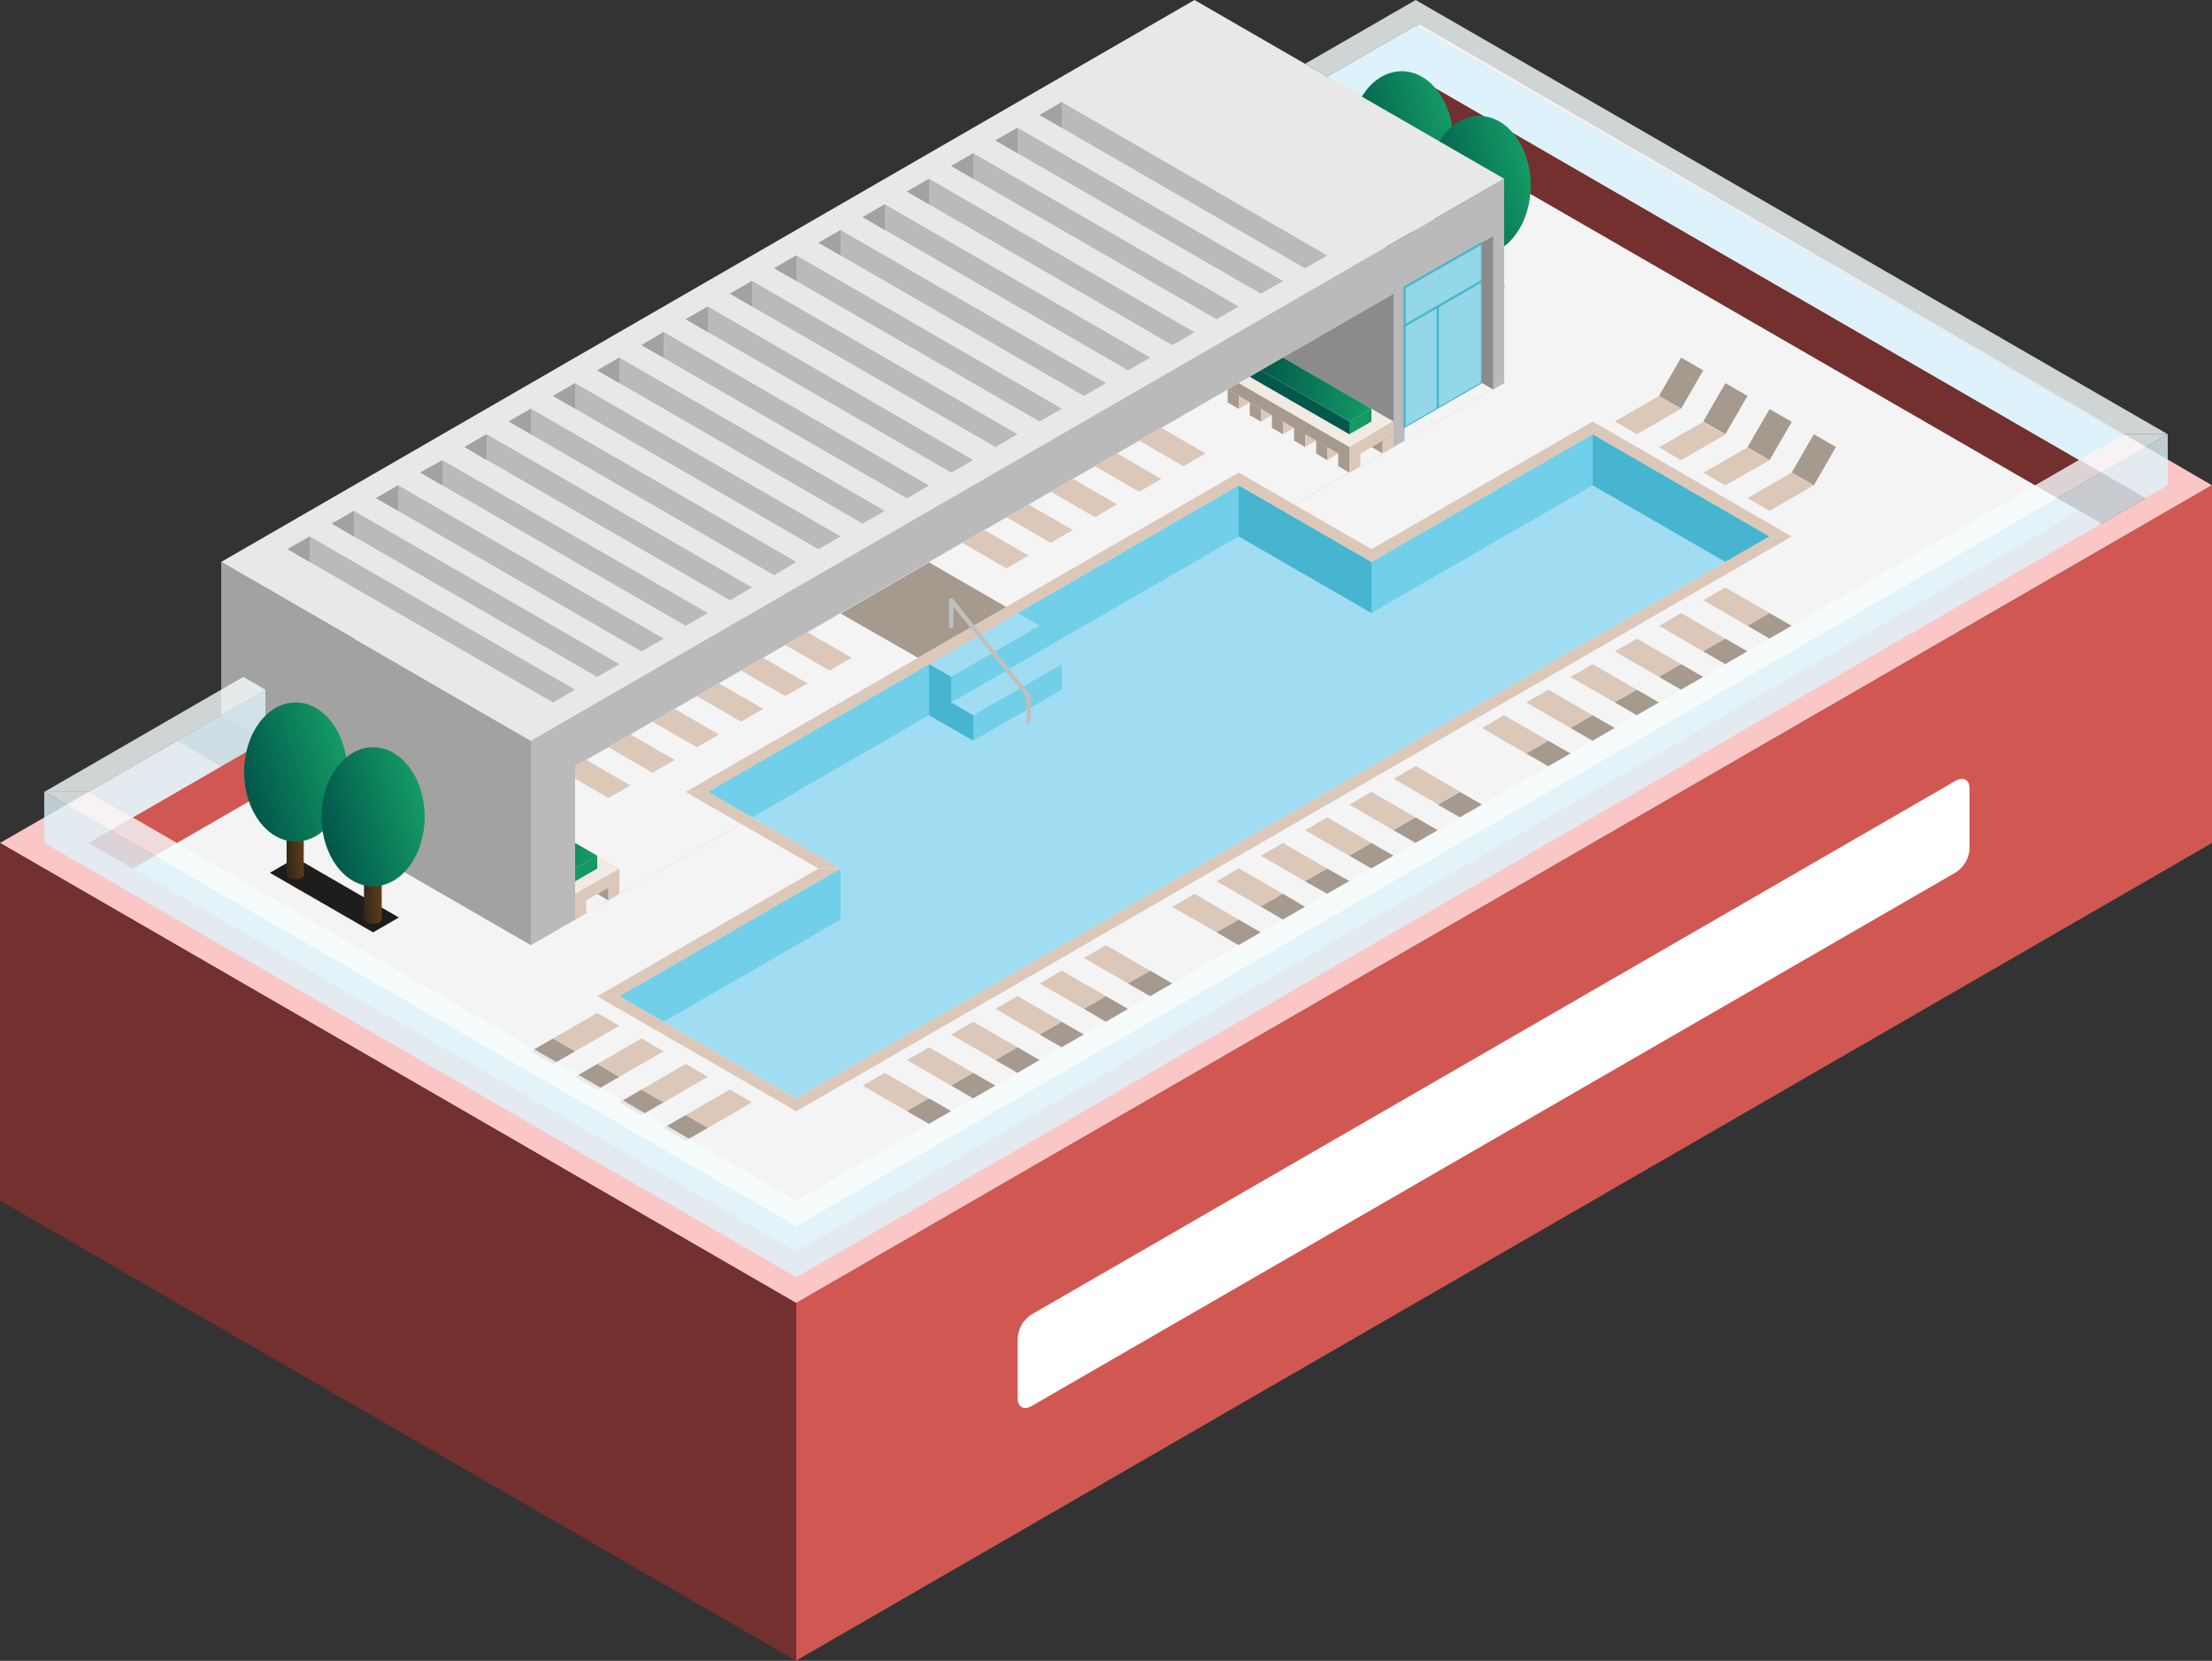 <svg id="Layer_1" data-name="Layer 1" xmlns="http://www.w3.org/2000/svg" xmlns:xlink="http://www.w3.org/1999/xlink" viewBox="0 0 250 187.68">
  <rect x="0" y="0" width="250" height="187.68" fill="#333333" stroke="none"/>
  <defs>
    <style>
      .top-light {
        fill: #fac7c6;
      }

      .cls-1 {
        fill: #f4f4f4;
      }

      .exterior-L-prim {
        fill: #73302f;
      }

      .cls-2 {
        fill: #ddf2fa;
      }

      .cls-3 {
        opacity: 0.8;
      }

      .cls-4 {
        fill: #f6fcfe;
      }

      .exterior-R-prim {
        fill: #d15752;
      }

      .cls-5 {
        fill: #1e1d1c;
      }

      .cls-6 {
        fill: url(#linear-gradient);
      }

      .cls-7 {
        fill: url(#linear-gradient-2);
      }

      .cls-8 {
        fill: url(#linear-gradient-3);
      }

      .cls-9 {
        fill: url(#linear-gradient-4);
      }

      .cls-10 {
        fill: #fff;
      }

      .cls-11 {
        fill: #a2a2a1;
      }

      .cls-12 {
        fill: #e9e8e8;
      }

      .cls-13 {
        fill: #bababa;
      }

      .cls-14 {
        fill: #8b8b8b;
      }

      .cls-15 {
        fill: #a1ddf2;
      }

      .cls-16 {
        fill: #72cfe9;
      }

      .cls-17 {
        fill: #47b5cf;
      }

      .cls-18 {
        fill: #a6998e;
      }

      .cls-19 {
        fill: #dbc8b9;
      }

      .cls-20 {
        fill: url(#linear-gradient-5);
      }

      .cls-21 {
        fill: url(#linear-gradient-6);
      }

      .cls-22 {
        fill: url(#linear-gradient-7);
      }

      .cls-23 {
        fill: url(#linear-gradient-8);
      }

      .cls-24, .cls-31 {
        fill: none;
      }

      .cls-24 {
        stroke: #c0bfbf;
        stroke-width: 0.5px;
      }

      .cls-24, .cls-30 {
        stroke-linecap: round;
        stroke-linejoin: round;
      }

      .cls-25 {
        fill: #f2ebe4;
      }

      .cls-26 {
        fill: #149964;
      }

      .cls-27 {
        fill: #02584b;
      }

      .cls-28 {
        fill: url(#linear-gradient-9);
      }

      .cls-29 {
        fill: url(#linear-gradient-10);
      }

      .cls-30 {
        fill: #94d7e8;
      }

      .cls-30, .cls-31 {
        stroke: #47b5cf;
        stroke-width: 0.25px;
      }

      .cls-31 {
        stroke-linecap: square;
        stroke-miterlimit: 3;
      }
    </style>
    <linearGradient id="linear-gradient" x1="-1661.952" y1="2240.911" x2="-1660.972" y2="2240.681" gradientTransform="translate(3381.637 -11290.688) scale(1.94 5.05)" gradientUnits="userSpaceOnUse">
      <stop offset="0" stop-color="#332819"/>
      <stop offset="1" stop-color="#603e19"/>
    </linearGradient>
    <linearGradient id="linear-gradient-2" x1="-2812.275" y1="2573.614" x2="-2811.355" y2="2573.244" gradientTransform="translate(32972.39 -40438.443) scale(11.67 15.72)" gradientUnits="userSpaceOnUse">
      <stop offset="0" stop-color="#02574b"/>
      <stop offset="1" stop-color="#149d66"/>
    </linearGradient>
    <linearGradient id="linear-gradient-3" x1="-1661.953" y1="2240.908" x2="-1660.973" y2="2240.678" gradientTransform="translate(3390.377 -11285.638) scale(1.94 5.05)" xlink:href="#linear-gradient"/>
    <linearGradient id="linear-gradient-4" x1="-2812.275" y1="2573.614" x2="-2811.355" y2="2573.244" gradientTransform="translate(32981.14 -40433.393) scale(11.67 15.72)" xlink:href="#linear-gradient-2"/>
    <linearGradient id="linear-gradient-5" x1="-1661.953" y1="2240.908" x2="-1660.973" y2="2240.678" gradientTransform="translate(3256.637 -11219.358) scale(1.94 5.05)" xlink:href="#linear-gradient"/>
    <linearGradient id="linear-gradient-6" x1="-2812.275" y1="2573.614" x2="-2811.355" y2="2573.244" gradientTransform="translate(32847.39 -40367.113) scale(11.67 15.72)" xlink:href="#linear-gradient-2"/>
    <linearGradient id="linear-gradient-7" x1="-1661.952" y1="2240.91" x2="-1660.972" y2="2240.68" gradientTransform="translate(3265.377 -11214.308) scale(1.94 5.05)" xlink:href="#linear-gradient"/>
    <linearGradient id="linear-gradient-8" x1="-2812.275" y1="2573.615" x2="-2811.355" y2="2573.245" gradientTransform="translate(32856.14 -40362.063) scale(11.67 15.72)" xlink:href="#linear-gradient-2"/>
    <linearGradient id="linear-gradient-9" x1="-2827.553" y1="2388.106" x2="-2826.553" y2="2388.106" gradientTransform="translate(35486.911 -17198.107) scale(12.5 7.22)" gradientUnits="userSpaceOnUse">
      <stop offset="0" stop-color="#02584b"/>
      <stop offset="0.98" stop-color="#149964"/>
    </linearGradient>
    <linearGradient id="linear-gradient-10" x1="-1973.954" y1="1873.093" x2="-1970.394" y2="1874.893" gradientTransform="translate(4992.532 -5320.842) scale(2.5 2.89)" xlink:href="#linear-gradient-9"/>
  </defs>
  <title>Artboard 7</title>
  <g id="roof-4a">
    <path id="roof-top" class="top-light" d="M0,95.26l90,52L250,54.84,160.5,2.78Z"/>
    <path id="Path" class="cls-1" d="M90,141.45,240,54.84,160,8.66,10,95.26Z"/>
    <path id="Path-2" class="exterior-L-prim" d="M237.5,59.17,160,14.43V8.66l82.5,47.63Z"/>
    <path id="Path-3" class="cls-2" d="M235,52l5-2.89L160,2.88V8.66Z"/>
    <g class="cls-3">
      <path id="Path-4" class="cls-4" d="M245,49.07,160,0V2.88l80,46.19Z"/>
    </g>
    <path id="Path-5" class="cls-2" d="M155,11.54l5-2.88V2.88L150,8.66Z"/>
    <g class="cls-3">
      <path id="Path-6" class="cls-4" d="M160,0,147.5,7.21,150,8.66l10-5.78Z"/>
    </g>
    <path id="Path-7" class="exterior-R-prim" d="M160,8.66v5.77l-5-2.89Z"/>
    <path id="roof-right" class="exterior-R-prim" d="M250,95.26V54.84L90,147.22v40.42Z"/>
    <path id="roof-left" class="exterior-L-prim" d="M0,135.67V95.26l90,52v40.42Z"/>
    <path id="Path-8" class="cls-5" d="M155.5,27.29,167.17,34l2.91-1.68-11.66-6.74Z"/>
    <path id="Compound_Shape" data-name="Compound Shape" class="cls-6" d="M159.39,27.46h0c0,.31-.44.56-1,.56s-1-.25-1-.56h0V23h1.94v4.49Z"/>
    <ellipse id="Ellipse" class="cls-7" cx="158.42" cy="15.91" rx="5.83" ry="7.86"/>
    <path id="Compound_Shape-2" data-name="Compound Shape-2" class="cls-8" d="M168.14,32.51h0c0,.31-.44.56-1,.56s-1-.25-1-.56h0V28h1.95v4.49Z"/>
    <ellipse id="Ellipse-2" class="cls-9" cx="167.17" cy="20.96" rx="5.83" ry="7.86"/>
    <path id="light_sign" data-name="light sign" class="cls-10" d="M116.57,148.55,221.05,88.22c.86-.49,1.55-.09,1.55.9v6.77a3.43,3.43,0,0,1-1.55,2.69L116.57,158.9c-.86.49-1.55.09-1.55-.9v-6.76A3.42,3.42,0,0,1,116.57,148.55Z"/>
    <path id="Path-9" class="cls-11" d="M25,86.6l35,20.21V83.71L25,63.5Z"/>
    <path id="Path-10" class="cls-12" d="M135,0l35,20.2L60,83.71,25,63.5Z"/>
    <path id="Path-11" class="cls-13" d="M60,106.81,170,43.3V20.2L60,83.71Z"/>
    <path id="Path-12" class="cls-1" d="M157.5,50.51,65,103.92V86.6l92.5-53.41Z"/>
    <path id="Path-13" class="cls-14" d="M142.5,41.85l15-8.66V50.51Z"/>
    <path id="Path-14" class="cls-15" d="M80,89.49l15,8.66L70,112.58l20,11.55L200,60.62,180,49.07,155,63.5l-15-8.66Z"/>
    <path id="Path-15" class="cls-16" d="M180,49.07v5.77L155,69.28V63.5Z"/>
    <path id="Path-16" class="cls-17" d="M140,54.84v5.78l15,8.66V63.5Z"/>
    <path id="Path-17" class="cls-16" d="M85,92.37l55-31.75V54.84L80,89.49Z"/>
    <path id="Path-18" class="cls-16" d="M95,98.15v5.77L75,115.47l-5-2.89Z"/>
    <path id="Path-19" class="cls-17" d="M180,54.84V49.07l20,11.55-5,2.88Z"/>
    <path id="Path-20" class="exterior-R-prim" d="M30,89.49V83.71L10,95.26l5,2.89Z"/>
    <path id="Path-21" class="cls-18" d="M190,46.18l-2.5-1.44,2.5-4.33,2.5,1.44Z"/>
    <path id="Path-22" class="cls-19" d="M185,49.07l5-2.89-2.5-1.44-5,2.89Z"/>
    <path id="Path-23" class="cls-18" d="M67.5,123.13,65,121.68l2.5-1.44,2.5,1.44Z"/>
    <path id="Path-24" class="cls-19" d="M72.5,117.35l-5,2.89,2.5,1.44,5-2.88Z"/>
    <path id="Path-25" class="cls-18" d="M72.5,126,70,124.57l2.5-1.44,2.5,1.44Z"/>
    <path id="Path-26" class="cls-19" d="M77.5,120.24l-5,2.89,2.5,1.44,5-2.89Z"/>
    <path id="Path-27" class="cls-18" d="M62.5,117.35,65,118.8l-2.5,1.44L60,118.8Z"/>
    <path id="Path-28" class="cls-19" d="M70,115.91l-5,2.89-2.5-1.45,5-2.88Z"/>
    <path id="Path-29" class="cls-18" d="M77.5,126l2.5,1.45-2.5,1.44L75,127.46Z"/>
    <path id="Path-30" class="cls-19" d="M85,124.57l-5,2.89L77.5,126l5-2.88Z"/>
    <path id="Path-31" class="cls-18" d="M205,54.84l-2.5-1.44,2.5-4.33,2.5,1.44Z"/>
    <path id="Path-32" class="cls-19" d="M200,57.73l5-2.89-2.5-1.44-5,2.89Z"/>
    <path id="Path-33" class="cls-18" d="M195,49.07l-2.5-1.44L195,43.3l2.5,1.44Z"/>
    <path id="Path-34" class="cls-19" d="M190,52l5-2.89-2.5-1.44-5,2.88Z"/>
    <path id="Path-35" class="cls-18" d="M200,52l-2.5-1.45,2.5-4.33,2.5,1.45Z"/>
    <path id="Path-36" class="cls-19" d="M195,54.84,200,52l-2.5-1.45-5,2.89Z"/>
    <path id="Path-37" class="cls-15" d="M105,75.05l2.5,1.45,10-5.78L115,69.28Z"/>
    <path id="Path-38" class="cls-15" d="M107.5,79.38l2.5,1.45,10-5.78-2.5-1.44Z"/>
    <path id="Path-39" class="cls-16" d="M107.5,79.38V76.5l10-5.78v2.89Z"/>
    <path id="Path-40" class="cls-16" d="M110,80.83v2.88l10-5.77V75.05Z"/>
    <path id="Path-41" class="cls-17" d="M105,80.83l5,2.88V80.83l-2.5-1.45V76.5L105,75.05Z"/>
    <path id="Path-42" class="cls-14" d="M25,86.6l5-2.89-5-2.88-5,2.88Z"/>
    <path id="Path-43" class="cls-19" d="M97.5,122.68l5,2.89,2.5-1.44-5-2.89Z"/>
    <path id="Path-44" class="cls-18" d="M105,127l2.5-1.44-2.5-1.44-2.5,1.44Z"/>
    <path id="Path-45" class="cls-19" d="M112.5,114l5,2.89,2.5-1.44-5-2.89Z"/>
    <path id="Path-46" class="cls-18" d="M120,118.35l2.5-1.44-2.5-1.44-2.5,1.44Z"/>
    <path id="Path-47" class="cls-19" d="M102.5,119.8l5,2.88,2.5-1.44-5-2.89Z"/>
    <path id="Path-48" class="cls-18" d="M110,124.13l2.5-1.45-2.5-1.44-2.5,1.44Z"/>
    <path id="Path-49" class="cls-19" d="M117.5,111.14l5,2.88,2.5-1.44-5-2.89Z"/>
    <path id="Path-50" class="cls-18" d="M125,115.47l2.5-1.45-2.5-1.44L122.5,114Z"/>
    <path id="Path-51" class="cls-19" d="M107.5,116.91l5,2.89,2.5-1.45-5-2.88Z"/>
    <path id="Path-52" class="cls-18" d="M115,121.24l2.5-1.44-2.5-1.45-2.5,1.45Z"/>
    <path id="Path-53" class="cls-19" d="M122.5,108.25l5,2.89,2.5-1.45-5-2.88Z"/>
    <path id="Path-54" class="cls-18" d="M130,112.58l2.5-1.44-2.5-1.45-2.5,1.45Z"/>
    <path id="Path-55" class="cls-19" d="M96.25,74.33l-5-2.89-2.5,1.45,5,2.88Z"/>
    <path id="Path-56" class="cls-19" d="M81.25,83l-5-2.89-2.5,1.45,5,2.88Z"/>
    <path id="Path-57" class="cls-19" d="M91.25,77.22l-5-2.89-2.5,1.44,5,2.89Z"/>
    <path id="Path-58" class="cls-19" d="M76.25,85.88l-5-2.89-2.5,1.44,5,2.89Z"/>
    <path id="Path-59" class="cls-19" d="M86.25,80.1l-5-2.88-2.5,1.44,5,2.89Z"/>
    <path id="Path-60" class="cls-19" d="M71.25,88.76l-5-2.88L65,86.6V88l3.75,2.17Z"/>
    <path id="Path-61" class="cls-19" d="M126.25,57l-5-2.89-2.5,1.45,5,2.88Z"/>
    <path id="Path-62" class="cls-19" d="M136.25,51.24l-5-2.89-2.5,1.44,5,2.89Z"/>
    <path id="Path-63" class="cls-19" d="M121.25,59.9l-5-2.89-2.5,1.44,5,2.89Z"/>
    <path id="Path-64" class="cls-19" d="M131.25,54.12l-5-2.88-2.5,1.44,5,2.89Z"/>
    <path id="Path-65" class="cls-19" d="M116.25,62.78l-5-2.88-2.5,1.44,5,2.89Z"/>
    <path id="Path-66" class="cls-19" d="M157.5,88l5,2.89,2.5-1.44-5-2.89Z"/>
    <path id="Path-67" class="cls-18" d="M165,92.37l2.5-1.44L165,89.49l-2.5,1.44Z"/>
    <path id="Path-68" class="cls-19" d="M142.5,96.7l5,2.89,2.5-1.44-5-2.89Z"/>
    <path id="Path-69" class="cls-18" d="M150,101l2.5-1.44L150,98.15l-2.5,1.44Z"/>
    <path id="Path-70" class="cls-19" d="M132.5,102.48l5,2.88,2.5-1.44L135,101Z"/>
    <path id="Path-71" class="cls-18" d="M140,106.81l2.5-1.45-2.5-1.44-2.5,1.44Z"/>
    <path id="Path-72" class="cls-19" d="M147.5,93.82l5,2.88,2.5-1.44-5-2.89Z"/>
    <path id="Path-73" class="cls-18" d="M155,98.15l2.5-1.45L155,95.26l-2.5,1.44Z"/>
    <path id="Path-74" class="cls-19" d="M137.5,99.59l5,2.89L145,101l-5-2.88Z"/>
    <path id="Path-75" class="cls-18" d="M145,103.92l2.5-1.44L145,101l-2.5,1.45Z"/>
    <path id="Path-76" class="cls-19" d="M152.5,90.93l5,2.89,2.5-1.45-5-2.88Z"/>
    <path id="Path-77" class="cls-18" d="M160,95.26l2.5-1.44L160,92.37l-2.5,1.45Z"/>
    <path id="Path-78" class="cls-19" d="M187.5,70.72l5,2.89,2.5-1.44-5-2.89Z"/>
    <path id="Path-79" class="cls-18" d="M195,75.05l2.5-1.44L195,72.17l-2.5,1.44Z"/>
    <path id="Path-80" class="cls-19" d="M172.5,79.38l5,2.89,2.5-1.44-5-2.89Z"/>
    <path id="Path-81" class="cls-18" d="M180,83.71l2.5-1.44L180,80.83l-2.5,1.44Z"/>
    <path id="Path-82" class="cls-19" d="M192.5,67.83l5,2.89,2.5-1.44-5-2.89Z"/>
    <path id="Path-83" class="cls-18" d="M200,72.17l2.5-1.45L200,69.28l-2.5,1.44Z"/>
    <path id="Path-84" class="cls-19" d="M177.5,76.5l5,2.88,2.5-1.44-5-2.89Z"/>
    <path id="Path-85" class="cls-18" d="M185,80.83l2.5-1.45L185,77.94l-2.5,1.44Z"/>
    <path id="Path-86" class="cls-19" d="M167.5,82.27l5,2.89,2.5-1.45-5-2.88Z"/>
    <path id="Path-87" class="cls-18" d="M175,86.6l2.5-1.44L175,83.71l-2.5,1.45Z"/>
    <path id="Path-88" class="cls-19" d="M182.5,73.61l5,2.89,2.5-1.45-5-2.88Z"/>
    <path id="Path-89" class="cls-18" d="M190,77.94l2.5-1.44L190,75.05l-2.5,1.45Z"/>
    <g class="cls-3">
      <path id="Path-90" class="cls-2" d="M90,144.33,245,54.84V49.07L90,138.56Z"/>
    </g>
    <g class="cls-3">
      <path id="Path-91" class="cls-4" d="M240,49.07h5L90,138.56v-2.89Z"/>
    </g>
    <g class="cls-3">
      <path id="Path-92" class="cls-2" d="M5,95.26V89.49l85,49.07v5.77Z"/>
    </g>
    <path id="Path-93" class="cls-18" d="M103.75,74.33l-8.75-5,10-5.78,8.75,5.06Z"/>
    <g class="cls-3">
      <path id="Path-94" class="cls-4" d="M90,135.67,10,89.49H5l85,49.07Z"/>
    </g>
    <g class="cls-3">
      <path id="Path-95" class="cls-2" d="M30,83.71V77.94L10,89.49l5,2.88"/>
    </g>
    <g class="cls-3">
      <path id="Path-96" class="cls-4" d="M5,89.49l22.5-13L30,77.94,10,89.49Z"/>
    </g>
    <path id="Path-97" class="cls-5" d="M30.5,98.63l11.67,6.73,2.91-1.68L33.42,96.94Z"/>
    <path id="Compound_Shape-3" data-name="Compound Shape-3" class="cls-20" d="M34.39,98.79h0c0,.31-.44.56-1,.56s-1-.25-1-.56h0V94.3h1.94v4.49Z"/>
    <ellipse id="Ellipse-3" class="cls-21" cx="33.42" cy="87.24" rx="5.83" ry="7.86"/>
    <path id="Compound_Shape-4" data-name="Compound Shape-4" class="cls-22" d="M43.14,103.84h0c0,.31-.44.56-1,.56s-1-.25-1-.56h0V99.35h2Z"/>
    <ellipse id="Ellipse-4" class="cls-23" cx="42.17" cy="92.3" rx="5.83" ry="7.86"/>
    <path id="Path-98" class="cls-19" d="M90,125.57v-1.44L200,60.62h2.5Z"/>
    <path id="Path-99" class="cls-19" d="M70,112.58H67.5l22.5,13v-1.44Z"/>
    <path id="Path-100" class="cls-19" d="M180,49.07V47.63l22.5,13H200Z"/>
    <path id="Path-101" class="cls-19" d="M67.5,112.58l25-14.43H95L70,112.58Z"/>
    <path id="Path-102" class="cls-19" d="M80,89.49H77.5l15,8.66H95Z"/>
    <path id="Path-103" class="cls-19" d="M155,63.5V62.06l25-14.43v1.44Z"/>
    <path id="Path-104" class="cls-19" d="M77.5,89.49,140,53.4v1.44L80,89.49Z"/>
    <path id="Path-105" class="cls-19" d="M155,62.06,140,53.4v1.44l15,8.66Z"/>
    <path id="Path-106" class="cls-24" d="M116.25,81.55V78.66L107.5,67.83v2.89"/>
    <path id="Path-107" class="cls-19" d="M157.5,50.51V49.07l-1.25.72v1.45Z"/>
    <path id="Path-108" class="cls-18" d="M156.25,49.79h0v1.45L155,50.51Z"/>
    <path id="Path-109" class="cls-25" d="M152.5,50.51l5-2.88L145,40.41l-5,2.89Z"/>
    <path id="Path-110" class="cls-19" d="M157.5,49.07V47.63l-5,2.88V52Z"/>
    <path id="Path-111" class="cls-18" d="M140,43.3l-1.25.72L152.5,52V50.51Z"/>
    <path id="Path-112" class="cls-19" d="M153.75,52.68V51.24L152.5,52v1.4Z"/>
    <path id="Path-113" class="cls-19" d="M148.75,49.79l-1.25-.72v1.44Z"/>
    <path id="Path-114" class="cls-19" d="M143.75,46.92l-1.25-.72v1.44Z"/>
    <path id="Path-115" class="cls-18" d="M148.75,51.24,150,52V50.51l-1.25-.72Z"/>
    <path id="Path-116" class="cls-18" d="M143.75,48.35l1.25.72V47.63l-1.25-.72Z"/>
    <path id="Path-117" class="cls-18" d="M138.75,45.47l1.25.73V44.75L138.75,44Z"/>
    <path id="Path-118" class="cls-19" d="M151.25,51.24,150,52V50.51Z"/>
    <path id="Path-119" class="cls-19" d="M146.25,48.35l-1.25.72V47.63Z"/>
    <path id="Path-120" class="cls-19" d="M141.25,45.47,140,46.2V44.75Z"/>
    <path id="Path-121" class="cls-18" d="M152.5,53.4l-1.25-.72V51.24l1.25.72Z"/>
    <path id="Path-122" class="cls-18" d="M147.5,50.51l-1.25-.72V48.35l1.25.72Z"/>
    <path id="Path-123" class="cls-18" d="M142.5,47.64l-1.25-.72V45.47l1.25.73Z"/>
    <path id="Path-124" class="cls-26" d="M152.5,49.07V47.63l2.5-1.45v1.45Z"/>
    <path id="Path-125" class="cls-27" d="M141.25,42.58l1.25-.73,10,5.78v1.44Z"/>
    <path id="Path-126" class="cls-28" d="M155,46.18l-10-5.77-2.5,1.44,10,5.78Z"/>
    <path id="Path-127" class="cls-19" d="M70,101V99.59l-1.25.72v1.44Z"/>
    <path id="Path-128" class="cls-18" d="M68.75,100.31h0v1.44L67.5,101Z"/>
    <path id="Path-129" class="cls-25" d="M65,101l5-2.88-5-2.89Z"/>
    <path id="Path-130" class="cls-19" d="M70,99.59V98.15L65,101v1.45Z"/>
    <path id="Path-131" class="cls-19" d="M66.25,103.2v-1.45l-1.25.73v1.44Z"/>
    <path id="Path-132" class="cls-26" d="M65,99.59V98.15l2.5-1.45v1.45Z"/>
    <path id="Path-133" class="cls-29" d="M67.5,96.7,65,95.26v2.89h0Z"/>
    <path id="Path-134" class="cls-13" d="M32.5,62.06l30,17.32L65,77.94,35,60.62Z"/>
    <path id="Path-135" class="cls-11" d="M35,63.5V60.62l-2.5,1.44Z"/>
    <path id="Path-136" class="cls-13" d="M72.5,39l30,17.32,2.5-1.45L75,37.52Z"/>
    <path id="Path-137" class="cls-11" d="M75,40.41V37.52L72.5,39Z"/>
    <path id="Path-138" class="cls-13" d="M52.5,50.51l30,17.32L85,66.39,55,49.07Z"/>
    <path id="Path-139" class="cls-11" d="M55,52V49.07l-2.5,1.44Z"/>
    <path id="Path-140" class="cls-13" d="M92.5,27.42l30,17.32L125,43.3,95,26Z"/>
    <path id="Path-141" class="cls-11" d="M95,28.86V26l-2.5,1.44Z"/>
    <path id="Path-142" class="cls-13" d="M42.5,56.29l30,17.32L75,72.17,45,54.84Z"/>
    <path id="Path-143" class="cls-11" d="M45,57.73V54.84l-2.5,1.45Z"/>
    <path id="Path-144" class="cls-13" d="M82.5,33.19l30,17.32,2.5-1.44L85,31.75Z"/>
    <path id="Path-145" class="cls-11" d="M85,34.64V31.75l-2.5,1.44Z"/>
    <path id="Path-146" class="cls-13" d="M62.5,44.74l30,17.32L95,60.62,65,43.3Z"/>
    <path id="Path-147" class="cls-11" d="M65,46.18V43.3l-2.5,1.44Z"/>
    <path id="Path-148" class="cls-13" d="M102.5,21.65,132.5,39l2.5-1.45L105,20.2Z"/>
    <path id="Path-149" class="cls-11" d="M105,23.09V20.2l-2.5,1.45Z"/>
    <path id="Path-150" class="cls-13" d="M107.5,18.76l30,17.32,2.5-1.44L110,17.32Z"/>
    <path id="Path-151" class="cls-11" d="M110,20.2V17.32l-2.5,1.44Z"/>
    <path id="Path-152" class="cls-13" d="M117.5,13l30,17.32,2.5-1.45L120,11.54Z"/>
    <path id="Path-153" class="cls-11" d="M120,14.43V11.54L117.5,13Z"/>
    <path id="Path-154" class="cls-13" d="M112.5,15.87l30,17.32,2.5-1.44L115,14.43Z"/>
    <path id="Path-155" class="cls-11" d="M115,17.32V14.43l-2.5,1.44Z"/>
    <path id="Path-156" class="cls-13" d="M37.5,59.17l30,17.33L70,75.05,40,57.73Z"/>
    <path id="Path-157" class="cls-11" d="M40,60.62V57.73l-2.5,1.44Z"/>
    <path id="Path-158" class="cls-13" d="M77.5,36.08l30,17.32L110,52,80,34.64Z"/>
    <path id="Path-159" class="cls-11" d="M80,37.52V34.64l-2.5,1.44Z"/>
    <path id="Path-160" class="cls-13" d="M57.5,47.63,87.5,65,90,63.5,60,46.18Z"/>
    <path id="Path-161" class="cls-11" d="M60,49.07V46.18l-2.5,1.45Z"/>
    <path id="Path-162" class="cls-13" d="M97.5,24.53l30,17.32,2.5-1.44L100,23.09Z"/>
    <path id="Path-163" class="cls-11" d="M100,26V23.09l-2.5,1.44Z"/>
    <path id="Path-164" class="cls-13" d="M47.5,53.4l30,17.32L80,69.28,50,52Z"/>
    <path id="Path-165" class="cls-11" d="M50,54.84V52l-2.5,1.4Z"/>
    <path id="Path-166" class="cls-13" d="M87.5,30.31l30,17.32,2.5-1.45L90,28.86Z"/>
    <path id="Path-167" class="cls-11" d="M90,31.75V28.86l-2.5,1.45Z"/>
    <path id="Path-168" class="cls-13" d="M67.5,41.85l30,17.32,2.5-1.44L70,40.41Z"/>
    <path id="Path-169" class="cls-11" d="M70,43.3V40.41l-2.5,1.44Z"/>
    <path id="Path-170" class="cls-30" d="M158.75,48.35V32.47l8.75-5V43.3Z"/>
    <line id="Path-171" class="cls-31" x1="158.75" y1="36.8" x2="167.5" y2="31.75"/>
    <line id="Path-172" class="cls-31" x1="162.5" y1="46.18" x2="162.5" y2="34.64"/>
    <path id="Path-173" class="cls-14" d="M168.75,26.7V44l-1.25-.72V27.42Z"/>
    <path id="Path-174" class="cls-1" d="M158.75,49.79V48.35l8.75-5.05,1.25.72Z"/>
  </g>
</svg>
